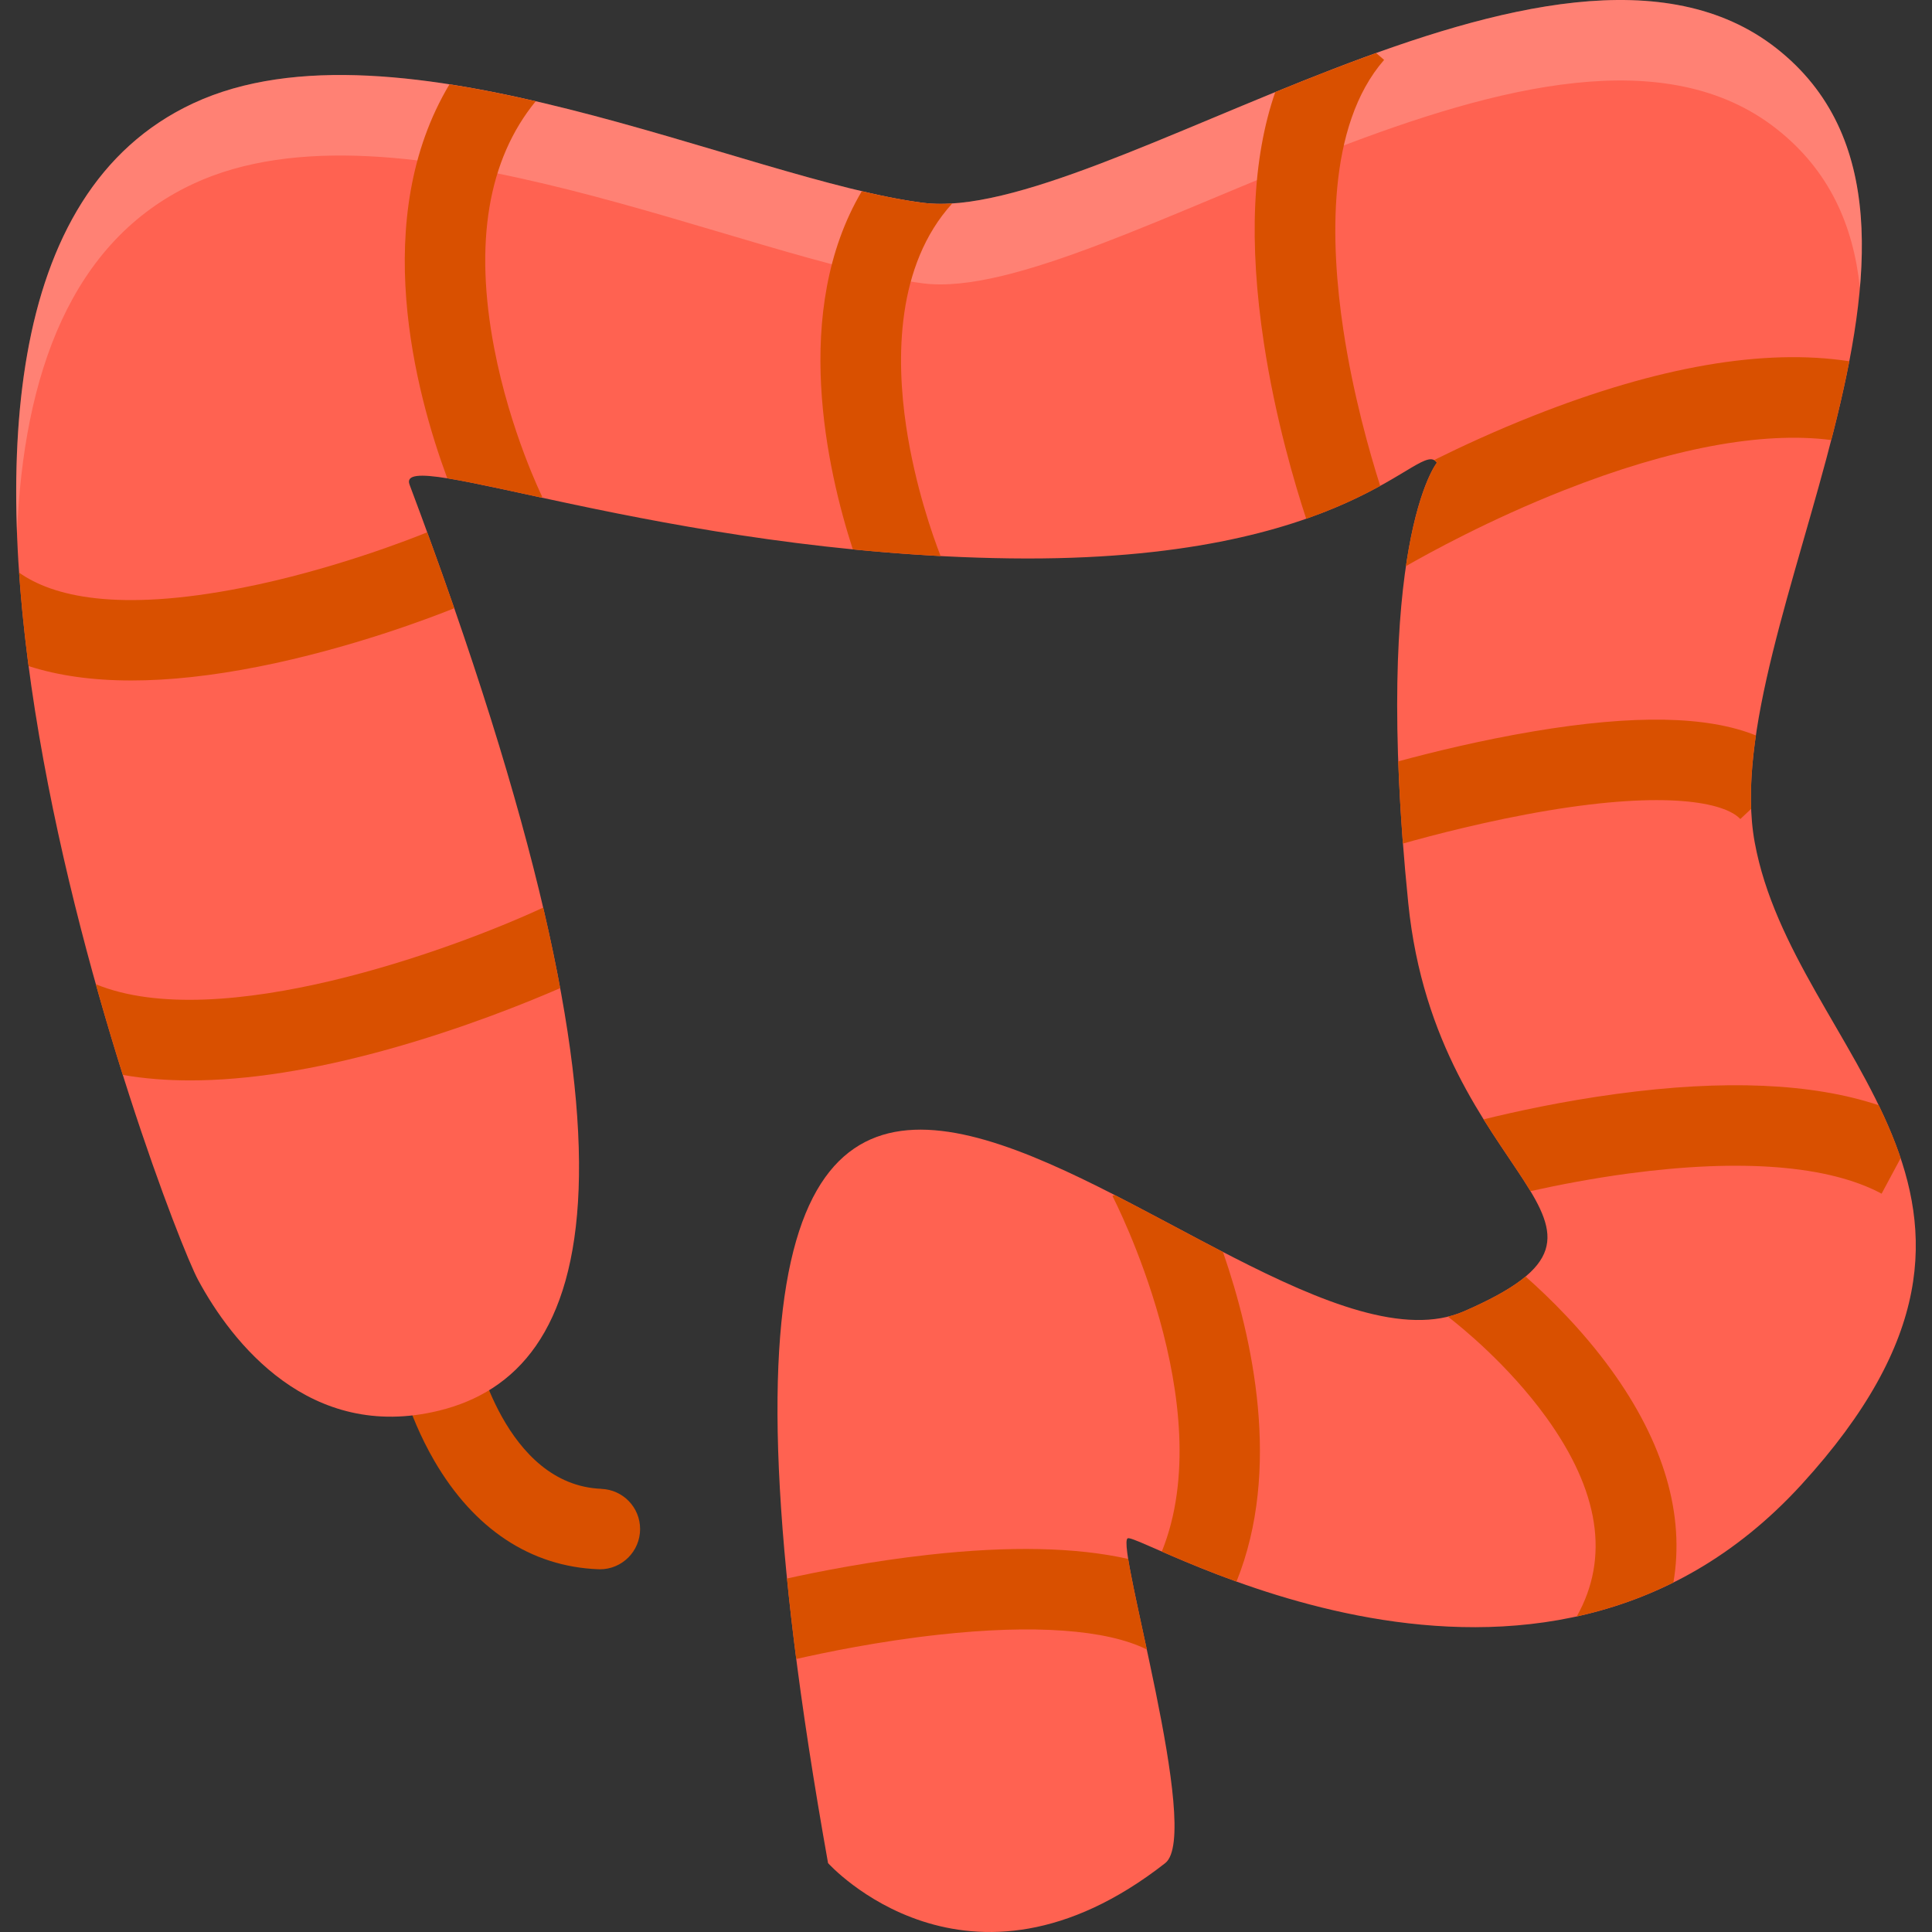 <!DOCTYPE svg PUBLIC "-//W3C//DTD SVG 1.1//EN" "http://www.w3.org/Graphics/SVG/1.1/DTD/svg11.dtd">

<!-- Uploaded to: SVG Repo, www.svgrepo.com, Transformed by: SVG Repo Mixer Tools -->
<svg height="800px" width="800px" version="1.1" id="Layer_1" xmlns="http://www.w3.org/2000/svg" xmlns:xlink="http://www.w3.org/1999/xlink" viewBox="0 0 511.981 511.981" xml:space="preserve" fill="#000000">

<rect x="0" y="0" width="511.981" height="511.981" fill="#333333" stroke="none"/>

<g id="SVGRepo_bgCarrier" stroke-width="0"/>

<g id="SVGRepo_tracerCarrier" stroke-linecap="round" stroke-linejoin="round"/>

<g id="SVGRepo_iconCarrier"> <path style="fill:#d95000;" d="M159.376,394.555v-0.016c-25.562-1-33.405-37.093-33.483-37.452l-20.898,4.281 c0.109,0.516,2.703,13.016,10.07,25.702c10.531,18.125,25.562,28.078,43.475,28.781v-0.016c0.141,0.016,0.281,0.031,0.422,0.031 c5.891,0,10.664-4.781,10.664-10.672C169.626,399.446,165.079,394.774,159.376,394.555z"/> <path style="fill:#ff6251;" d="M465.001,223.231c-10.375-56.467,64.232-164.386,5.812-210.385 c-58.436-46.015-179.402,46.842-226.15,40.905C197.906,47.83,105.158,2.237,51.199,27.377 c-101.755,47.405-7.594,295.274,1.297,311.805c8.898,16.531,29.53,43.029,63.834,34.64c41.163-10.078,60.124-64.718-7.797-245.4 c-4.023-10.702,67.491,18.343,159.105,19.546s108.677-32.154,113.13-25.343c0,0-17.234,21.312-7.578,116.7 c7.578,74.92,68.92,84.639,14.766,108.17c-62.186,27.03-230.251-199.527-168.519,146.23c0,0,36.852,41.076,89.349,0 c9.859-7.719-13.266-84.514-9.938-86.076c3.344-1.562,108.436,62.451,178.543-14.234 C547.514,316.729,475.36,279.699,465.001,223.231z"/> <g style="opacity:0.2;"> <path style="fill:#FFFFFF;" d="M51.199,48.72c53.959-25.14,146.707,20.437,193.464,26.375 c46.748,5.921,167.715-86.936,226.15-40.921c13.969,11,20.328,25.546,22.062,42.093c2.218-25.296-2.344-47.89-22.062-63.42 c-58.436-46.015-179.402,46.842-226.15,40.905C197.906,47.83,105.158,2.237,51.199,27.377 C13.348,45.017,2.614,90.391,4.505,141.264C6.216,99.36,18.739,63.845,51.199,48.72z"/> </g> <g> <path style="fill:#d95000;" d="M248.764,433.196c25.226-2.781,44.506-1.375,55.146,3.921c-2.125-9.843-4.094-18.624-4.938-23.999 c-13.75-3.094-31.382-3.484-52.803-1.109c-15.367,1.703-29.194,4.438-37.616,6.297c0.68,6.75,1.492,13.859,2.453,21.327 C218.562,437.914,232.937,434.93,248.764,433.196z"/> <path style="fill:#d95000;" d="M327.677,419.118c11.952-29.656,4.328-64.436-3.578-87.326c-9.5-4.922-19.203-10.25-28.75-15.125 l-0.547,0.281c0.297,0.578,28.75,55.499,13.078,94.217C312.817,413.321,319.567,416.196,327.677,419.118z"/> <path style="fill:#d95000;" d="M443.454,419.352c3.062-17.875-2.484-37.016-16.483-56.358 c-7.625-10.53-16.327-19.077-22.687-24.702c-3.531,2.938-8.812,5.938-16.328,9.203c-1.375,0.594-2.781,1.062-4.25,1.422 c3.531,2.719,15.938,12.733,25.984,26.593c14.155,19.546,16.905,37.312,8.155,52.843 C426.439,426.462,435.033,423.555,443.454,419.352z"/> <path style="fill:#d95000;" d="M503.672,306.917c-1.594-4.766-3.578-9.422-5.812-14.03c-17.53-5.844-40.812-6.875-69.451-3 c-14.249,1.922-26.843,4.672-35.249,6.75c4.688,7.546,9.234,13.702,12.422,19.015c7.234-1.609,16.233-3.359,25.983-4.672 c29.89-4,53.077-2.156,67.061,5.344L503.672,306.917z"/> <path style="fill:#d95000;" d="M406.487,193.796c-14.078,2.359-27.188,5.593-35.953,7.968c0.234,6.703,0.641,13.969,1.234,21.78 c7.859-2.219,22.688-6.108,38.453-8.749c31.123-5.203,46.732-2.25,50.967,2.25l2.859-2.688c-0.234-6.078,0.25-12.594,1.266-19.468 C452.423,189.686,433.002,189.343,406.487,193.796z"/> <path style="fill:#d95000;" d="M406.331,110.188c-9.922,3.922-18.906,8.062-26.312,11.733c0.281,0.141,0.531,0.375,0.75,0.703 c0,0-5.094,6.312-8.203,27.405c5.922-3.391,22.078-12.312,41.922-20.124c28.201-11.125,52.467-15.655,70.795-13.296 c1.812-7.016,3.453-14,4.781-20.875C467.501,92.266,439.391,97.11,406.331,110.188z"/> <path style="fill:#d95000;" d="M334.942,90.985c3.062,20.125,8.265,37.577,11.202,46.483c8.375-2.922,14.749-6.031,19.608-8.703 c-2.766-8.719-7.172-24.109-9.765-41.343c-3.469-23-4.406-54.092,10.796-71.545l-2.109-1.828 c-8.952,3.219-17.921,6.75-26.733,10.359C331.88,41.908,330.864,64.189,334.942,90.985z"/> <path style="fill:#d95000;" d="M240.139,113.032c-2.672-17.906-2.726-42.671,12.196-59.108c-2.734,0.172-5.305,0.141-7.672-0.172 c-4.945-0.625-10.414-1.688-16.289-3.078c-18.781,31.796-9.172,73.951-2.375,94.919c7.531,0.734,15.304,1.344,23.266,1.766 C247.179,141.999,242.499,128.781,240.139,113.032z"/> <path style="fill:#d95000;" d="M130.97,92.313c-5.359-28-1.656-50.015,10.992-65.483c-7.648-1.766-15.304-3.297-22.851-4.484 c-21.249,35.5-9.101,81.389-0.585,104.404c5.968,0.953,14.398,2.828,24.851,5.094l0.328-0.156 C143.618,131.515,135.197,114.391,130.97,92.313z"/> <path style="fill:#d95000;" d="M120.377,161.186c-2.257-6.516-4.64-13.219-7.164-20.125c-3.789,1.547-25.164,10.016-49.124,14.719 c-33.046,6.5-50.163,2.234-59.03-4.031c0.562,8.188,1.422,16.469,2.516,24.766c7.859,2.531,16.937,3.812,27.226,3.812 c10.085,0,21.343-1.219,33.733-3.672C92.987,171.811,114.276,163.639,120.377,161.186z"/> <path style="fill:#d95000;" d="M148.447,261.856c-1.25-6.734-2.742-13.844-4.5-21.344c-24.109,11.203-85.896,33.703-118.552,20.312 c2.375,8.469,4.789,16.53,7.156,24.03c5.531,0.969,11.476,1.453,17.843,1.453c15.164,0,32.679-2.734,52.413-8.219 C122.635,272.575,139.618,265.7,148.447,261.856z"/> </g> </g>

</svg>